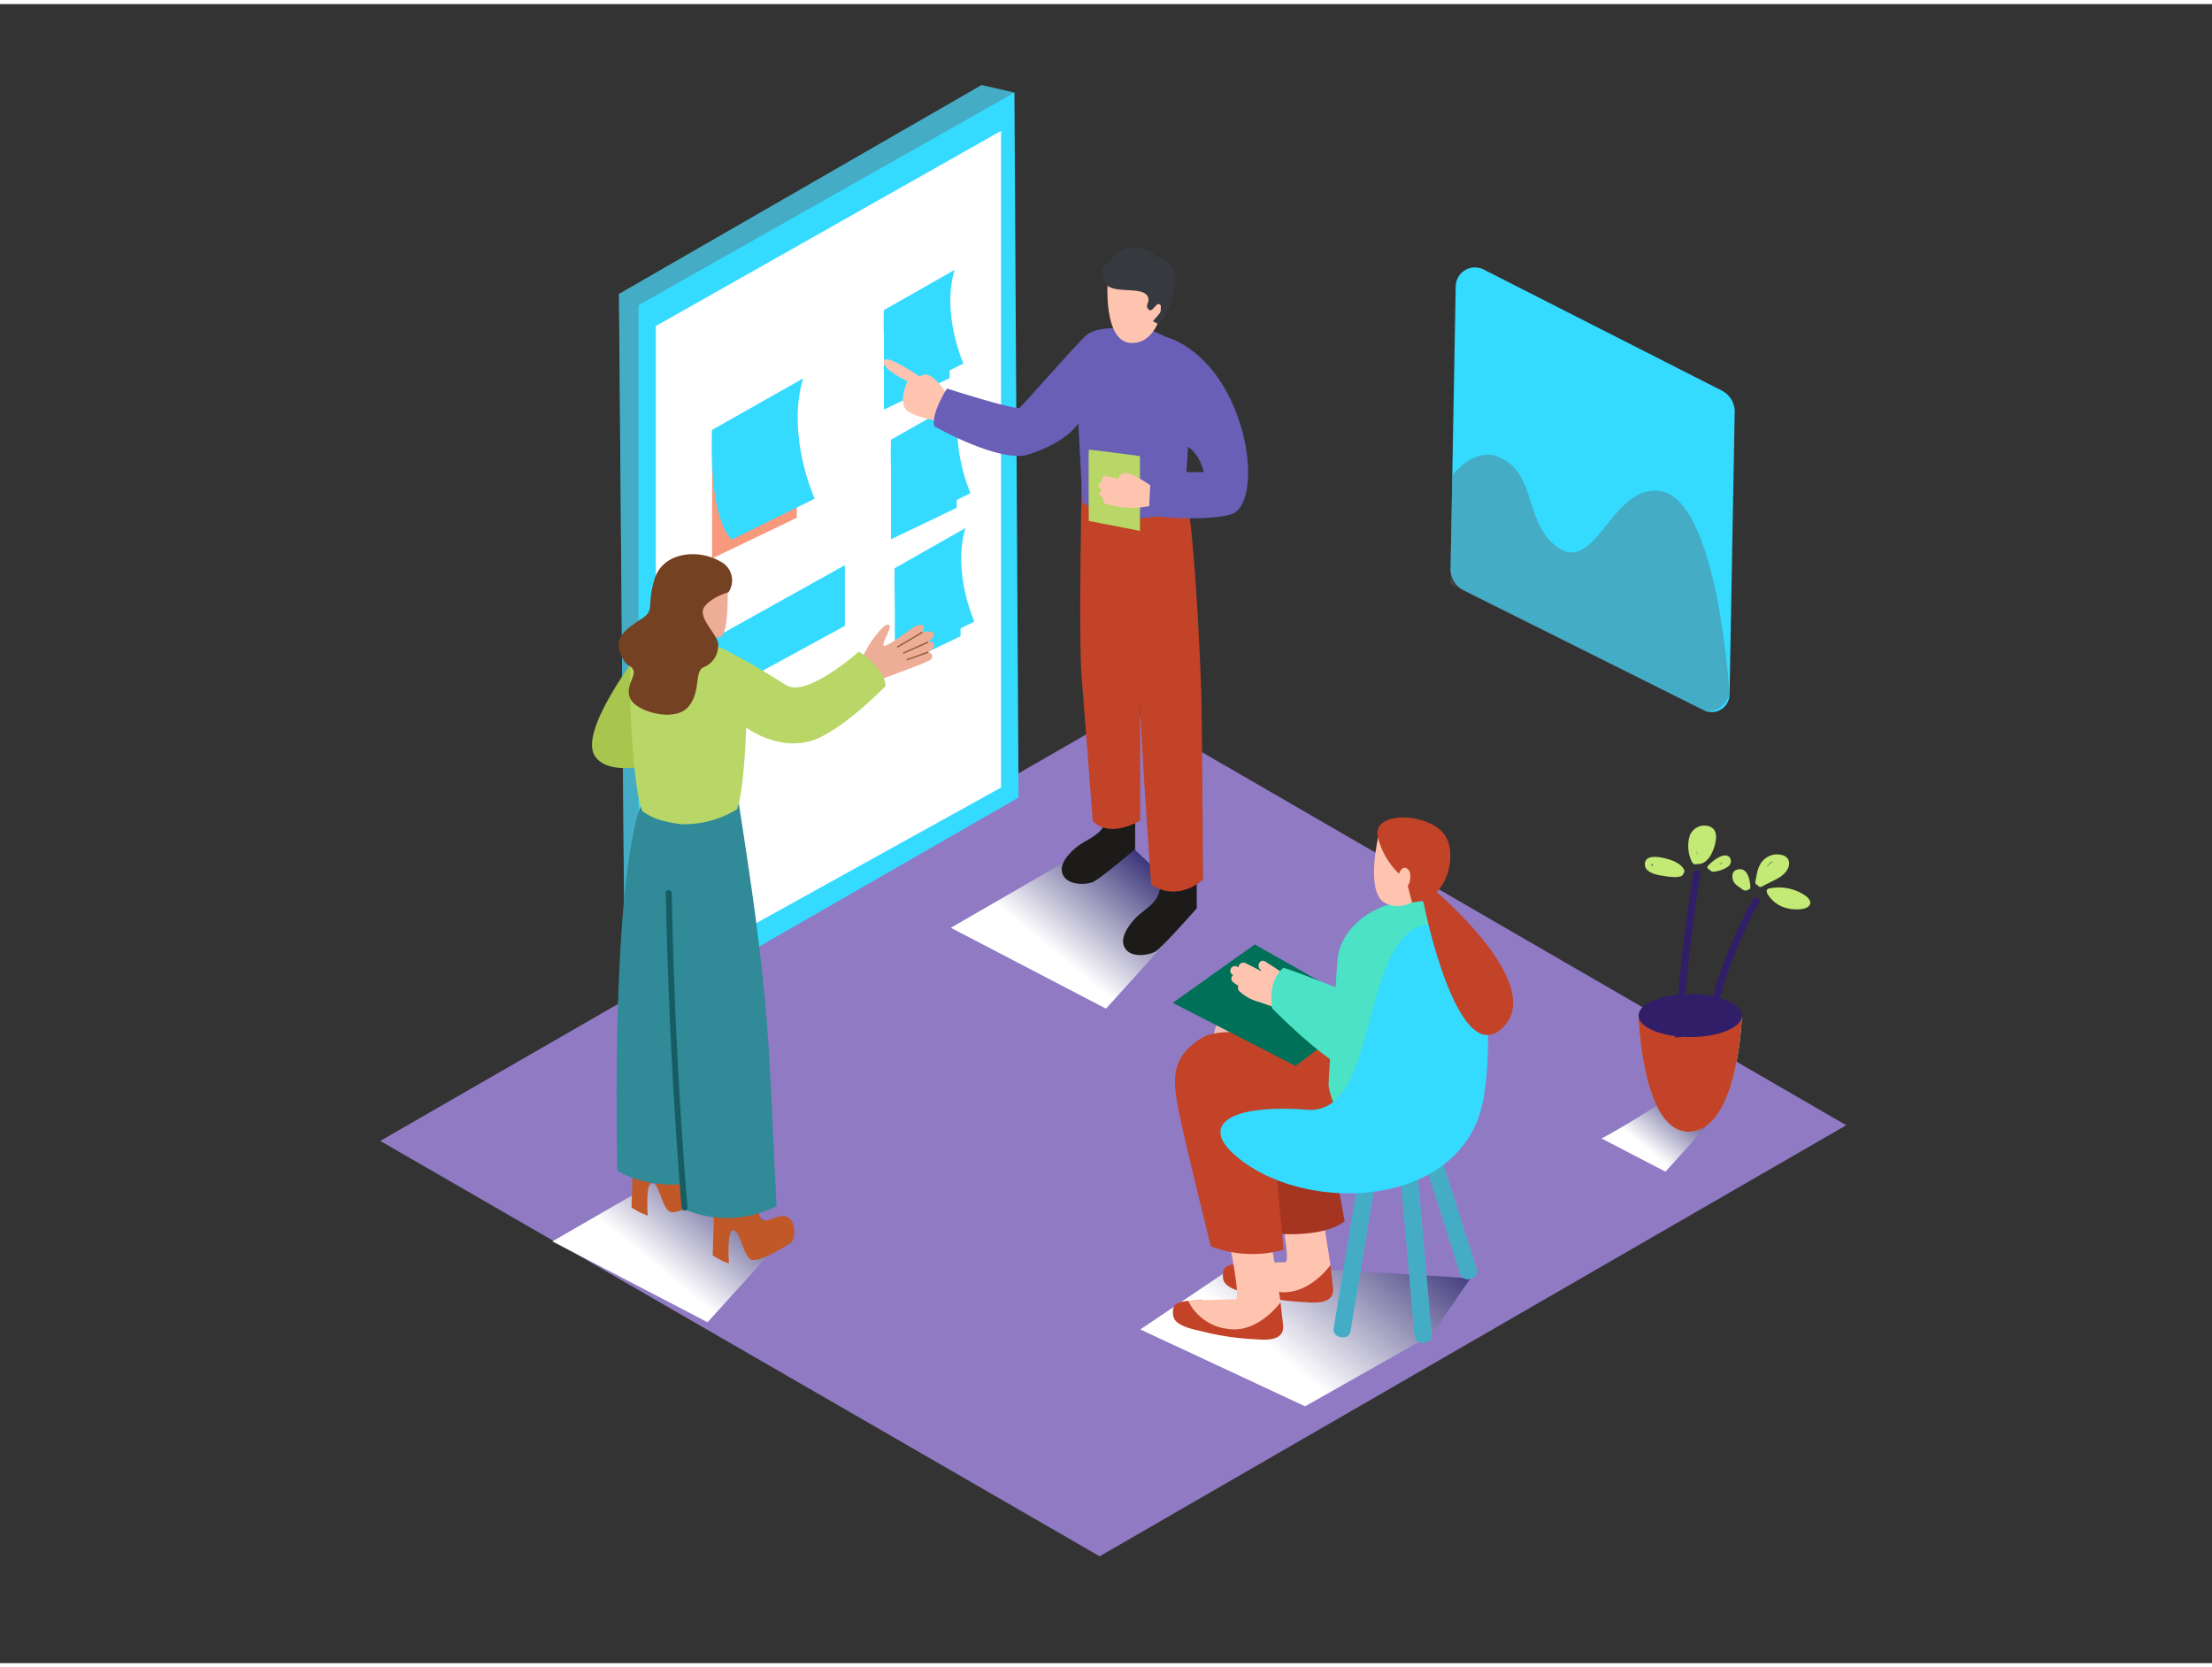 <svg xmlns="http://www.w3.org/2000/svg" xmlns:xlink="http://www.w3.org/1999/xlink" viewBox="0 0 400 300" width="406" height="306" class="illustration styles_illustrationTablet__1DWOa"><rect x="0" y="0" width="400" height="300" fill="#333333" stroke="none"/><defs><linearGradient id="linear-gradient" x1="135.03" y1="206.2" x2="117.59" y2="227.39" gradientUnits="userSpaceOnUse"><stop offset="0" stop-color="#1b1464"></stop><stop offset="1" stop-color="#fff"></stop></linearGradient><linearGradient id="linear-gradient-2" x1="255.34" y1="212.47" x2="229.94" y2="243.3" xlink:href="#linear-gradient"></linearGradient><linearGradient id="linear-gradient-3" x1="207.14" y1="149.52" x2="189.69" y2="170.71" xlink:href="#linear-gradient"></linearGradient><linearGradient id="linear-gradient-4" x1="307.11" y1="194.36" x2="297.15" y2="206.46" xlink:href="#linear-gradient"></linearGradient></defs><title>121-130</title><g style="isolation: isolate;"><g id="Layer_2" data-name="Layer 2"><polygon points="68.76 205.57 198.85 280.68 333.86 202.73 204.13 127.62 68.76 205.57" fill="#907ac4"></polygon><path d="M127.8,210.5a2.14,2.14,0,0,1-.6-1.92l-.41-.37-26.9,15.53,28.06,14.62,14.48-16C136.69,219.61,132.18,215.1,127.8,210.5Z" fill="url(#linear-gradient)" style="mix-blend-mode: multiply;"></path><path d="M223.87,227.78l-17.67,11.88L236,253.56l22.91-12.95,6.93-10.11C265.18,230.12,224.52,228.18,223.87,227.78Z" fill="url(#linear-gradient-2)" style="mix-blend-mode: multiply;"></path><polyline points="201.87 149.74 171.94 167.03 200 181.65 216.41 163.5" fill="url(#linear-gradient-3)" style="mix-blend-mode: multiply;"></polyline><polyline points="183.44 16.02 177.51 14.65 111.93 52.42 113.01 181.58 115.47 182.95" fill="#35daff"></polyline><polyline points="183.44 16.02 177.51 14.65 111.93 52.42 113.01 181.58 115.47 182.95" fill="#606060" opacity="0.36"></polyline><polygon points="183.44 16.02 184.19 143.48 115.47 182.95 115.47 54.45 183.44 16.02" fill="#35daff"></polygon><polygon points="181.02 22.93 181.02 141.67 118.59 176.25 118.59 58.22 181.02 22.93" fill="#fff"></polygon><polyline points="159.84 55.33 159.84 73.33 171.73 67.63 171.73 52.42" fill="#35daff"></polyline><path d="M172.62,48.07l-12.78,7.26s-.66,12,2.75,15.4L174.22,65S170.21,56.09,172.62,48.07Z" fill="#35daff"></path><polyline points="128.77 77.05 128.77 100.24 144.09 92.89 144.09 73.29" fill="#f8997c"></polyline><path d="M145.23,67.69,128.77,77s-.84,15.45,3.55,19.84l15-7.4S142.13,78,145.23,67.69Z" fill="#35daff"></path><polyline points="161.12 78.78 161.12 96.78 173.01 91.08 173.01 75.87" fill="#35daff"></polyline><path d="M173.9,71.52l-12.78,7.26s-.66,12,2.75,15.4l11.63-5.74S171.49,79.54,173.9,71.52Z" fill="#35daff"></path><polyline points="161.81 102.01 161.81 120.01 173.7 114.31 173.7 99.1" fill="#35daff"></polyline><path d="M174.58,94.75,161.81,102s-.66,12,2.75,15.4l11.63-5.74S172.18,102.77,174.58,94.75Z" fill="#35daff"></path><polygon points="152.78 101.46 127.95 115.3 127.95 125.97 152.78 112.44 152.78 101.46" fill="#35daff"></polygon><path d="M205.28,146.27l-5.17-.77a4.52,4.52,0,0,1-1.1,3.94c-1.27,1.37-3.19,2-4.58,3.2-1.13,1-2.84,2.76-2.35,4.45.66,2.29,4.07,2.2,5.44,1.71,1-.35,5.28-3.9,7.75-6Z" fill="#1c1b19"></path><path d="M216.41,157.8h-6.88a4.52,4.52,0,0,1-.51,4.06c-1.06,1.54-2.86,2.4-4.06,3.83-1,1.17-2.4,3.14-1.67,4.75,1,2.17,4.35,1.58,5.63.89,1-.55,5.59-5.68,7.49-7.84Z" fill="#1c1b19"></path><path d="M166.7,67.6s-6.1-4.16-6.77-3.24c-1,1.43,4.17,3.85,4.17,3.85s-1.51,3.16-.43,4.91S172,75.8,172,75.8l1.68-3.64a4.55,4.55,0,0,1-2.35-1.47c-.4-.74-2.29-3.37-3.63-3.67s-3.43,1.72-2.76,2.86,2.48-.31,2.48-.31" fill="#ffc4b0"></path><path d="M195.6,86.88s-.59,27.69,0,34.86,2,25.93,2,25.93,2.36,3.36,8.58,0V88.9Z" fill="#c24327"></path><path d="M204.22,88.79s2.1,42.84,2.67,51.56c.6,9.11,1.26,18.86,1.26,18.86s4.3,3.38,9.4-.89c0,0-.17-29-.32-33.79-.2-6.75-1.36-31.84-3-36.72" fill="#c24327"></path><path d="M195,75.8l.75,14.37c6.78,3.57,11.54,3.46,18.43,1.13l1.47-25.86s1.56-3.08-8.35-6.79l-5.07,0s-4-.37-5.84,1.28-11.32,12.51-12,13.05-13.15-3.46-13.15-3.46-2.92,4.47-2.28,6.84c0,0,11.93,6.75,17,5.09C193.1,79.18,195,75.8,195,75.8Z" fill="#6a5fb7"></path><path d="M200.3,50.23s-.82,10.79,4.2,11.05c3.73.19,5.15-4,5.32-4.93,0,0,1.11-7.39-4.17-7.76S200.3,50.23,200.3,50.23Z" fill="#ffc4b0"></path><path d="M208.84,45.66c-.16-.16-.3-1.47-3.76-1.62a4.14,4.14,0,0,0-4.25,2.46,2.31,2.31,0,0,0-1.57,2.41c.21,1.67,1,2.51,3.3,2.72s4.24.05,4.92,1.15-.58,1.6.21,2.42,1.42-1.74,2.23-.69-1.81,2.81-1.34,2.92a2.51,2.51,0,0,1,.94.55,13.47,13.47,0,0,0,2.88-7.51C212.81,45.66,208.84,45.66,208.84,45.66Z" fill="#36393e"></path><path d="M211,60.24s6.87,1.67,11.43,11.08,4,19.41.48,20.83-15.41.77-15.6,0-1.15-7.14,0-7.33,10.37-.19,10.37-.19-.86-4.28-4.18-5.23" fill="#6a5fb7"></path><path d="M196.88,93.46s-.05-12.77,0-12.87,9.26,1.15,9.26,1.15V95.26Z" fill="#b8d766"></path><path d="M208,87s-3.46-2.38-4.62-2.18-1.1,1.08-1.1,1.08-2.4-.83-2.78-.38a.86.86,0,0,0-.15.91s-.68.21-.72.56.15.69.76.84c0,0-.79.54-.47,1a1.63,1.63,0,0,0,.62.53.83.83,0,0,0,.27.95,15.76,15.76,0,0,0,8,.46Z" fill="#ffc4b0"></path><path d="M155.54,118.79s1.3-2.43,1.75-3.13,2.37-3.4,3.16-3.45c1.46-.09-1.22,3.4-.62,3.8s5.07-3.37,6-3.64c2.09-.59.91,1.23.91,1.23s1.77-.45,2.12.16-1.05,1.6-1.05,1.6,1-.38,1.08.51-1.07,1.3-1.07,1.3,1.28.32.51,1.34c-.39.52-8.77,3.4-9.61,3.85S155.54,118.79,155.54,118.79Z" fill="#eead97"></path><line x1="166.79" y1="113.6" x2="162.27" y2="116.27" fill="none" stroke="#8c6239" stroke-miterlimit="10" stroke-width="0.25"></line><line x1="167.85" y1="115.37" x2="163.34" y2="117.36" fill="none" stroke="#8c6239" stroke-miterlimit="10" stroke-width="0.25"></line><line x1="167.87" y1="117.18" x2="163.97" y2="118.58" fill="none" stroke="#8c6239" stroke-miterlimit="10" stroke-width="0.25"></line><path d="M127.92,210.79c-1.41-.91-3.34.66-4.55.52s-1.67-6.85-1.67-6.85l-7.08-.22-.42,13.36a12.6,12.6,0,0,0,2.94,1.48s-.47-6.12.81-6,1.77,4.85,3.3,5.33,6.28-2.53,7.07-3.07S129.33,211.7,127.92,210.79Z" fill="#c15827"></path><path d="M142.59,219.45c-1.41-.91-3.34.66-4.55.52s-1.67-6.85-1.67-6.85l-7.07-.22-.42,13.36a12.63,12.63,0,0,0,2.94,1.47s-.47-6.12.81-6,1.77,4.85,3.3,5.33,6.28-2.53,7.07-3.07S144,220.37,142.59,219.45Z" fill="#c15827"></path><path d="M115.93,144.87s-5.28,10-4.3,66.07c0,0,5.85,4,15.06,1.93,0,0,.33-65.33-.6-67.69S115.93,144.87,115.93,144.87Z" fill="#318a98"></path><path d="M133.47,143.69c2,12.95,4,25.9,5.08,39,.94,11.12,1.18,22.31,1.82,33.46l.07,1.22a19.8,19.8,0,0,1-17.12.38s-2.5-54.41-2.27-61.85.61-16.07,4.75-17.24S133.47,143.69,133.47,143.69Z" fill="#318a98"></path><path d="M115.47,117.4s-10.63,13.73-8,18.4,13.65,1,13.65,1" fill="#a8c64e"></path><path d="M155.31,117.09s-9.43,8.41-13.14,6.07c-13.37-8.44-16.22-8.39-16.22-8.39s-10-3.22-11.44,1.08.12,28.25,1.74,30.16l.09.08a13.76,13.76,0,0,0,2.59,1.32,23.52,23.52,0,0,0,4.29.89,18.24,18.24,0,0,0,10.05-2.7c1.31-3.37,1.67-14.77,1.67-14.77s5.36,4.08,11.46,2.48c5.42-1.42,13.75-10,13.75-10C159.93,119.88,155.31,117.09,155.31,117.09Z" fill="#b8d766"></path><path d="M131.57,105.36s.34,9-1.45,9.16-5.23-.76-5.22-2.53,0-5.82,1.63-6.39S130.74,103.74,131.57,105.36Z" fill="#eead97"></path><path d="M131.73,106.36a3.82,3.82,0,0,0-1.57-5.62c-3.83-2.22-10.23-1.75-11.79,3.22-1.47,4.68.1,5.53-2.16,7.07s-5.25,3.16-4.1,6.18,1.85,2,2.4,3.2-1.72,3.21-.39,5.42,7.84,4,10.27,1.33,1.08-6.52,2.87-7.25a4.2,4.2,0,0,0,2.57-4.48c-.39-1.68-3.76-4.67-2.45-6.45S131.73,106.36,131.73,106.36Z" fill="#744122"></path><path d="M121.47,160.75c0-.68-1.09-.72-1.08,0q.58,28.48,2.85,56.9c.05.67,1.13.71,1.08,0Q122,189.25,121.47,160.75Z" fill="#165c63"></path><rect x="254.37" y="206.67" width="3.1" height="35.42" rx="1.27" ry="1.27" transform="translate(-18.66 23.27) rotate(-5.02)" fill="#35daff"></rect><rect x="243.82" y="205.85" width="3.1" height="35.42" rx="1.27" ry="1.27" transform="translate(39.86 -37.11) rotate(9.41)" fill="#35daff"></rect><rect x="259.04" y="195.84" width="3.1" height="35.42" rx="1.27" ry="1.27" transform="translate(-52.47 89.03) rotate(-17.64)" fill="#35daff"></rect><rect x="254.37" y="206.67" width="3.1" height="35.42" rx="1.27" ry="1.27" transform="translate(-18.66 23.27) rotate(-5.02)" fill="#606060" opacity="0.36"></rect><rect x="243.82" y="205.85" width="3.1" height="35.42" rx="1.27" ry="1.27" transform="translate(39.86 -37.11) rotate(9.41)" fill="#606060" opacity="0.36"></rect><rect x="259.04" y="195.84" width="3.1" height="35.42" rx="1.27" ry="1.27" transform="translate(-52.47 89.03) rotate(-17.64)" fill="#606060" opacity="0.36"></rect><path d="M223.87,227.78c.51-.06,2.09-.12,2.67-.11a12.45,12.45,0,0,0,6.28,2.13,11.06,11.06,0,0,0,7.77-1.76l.47,4.17c.26,3.2-3.93,2.56-5.51,2.49a46.86,46.86,0,0,1-9.14-1.4c-1.18-.29-5-.9-5.23-2.86S221.58,228,223.87,227.78Z" fill="#c24327"></path><path d="M231.11,216.29s2.44,11.28,1.3,11.23-8.54.25-8.54.25a9.17,9.17,0,0,0,7.24,5.09c5.53.8,9.48-4.84,9.48-4.84L238.4,214" fill="#ffc4b0"></path><path d="M241.51,211.08l1.64,9s-2.58,2.65-11.27,2.34,0-15.86,0-15.86" fill="#a53421"></path><path d="M245.37,186.93s-9.69-7.78-16.13-8.7-9.79,6.07-9.34,10.74,15.87,7.23,15.87,7.23" fill="#edbab9"></path><path d="M214.84,234.49c.51-.06,2.09-.12,2.67-.11a12.45,12.45,0,0,0,6.28,2.13,11.06,11.06,0,0,0,7.77-1.76l.47,4.17c.26,3.2-3.93,2.56-5.51,2.49a46.86,46.86,0,0,1-9.14-1.4c-1.18-.29-5-.9-5.23-2.86S212.56,234.75,214.84,234.49Z" fill="#c24327"></path><path d="M222.09,223s2.44,11.28,1.3,11.23-8.54.25-8.54.25a9.17,9.17,0,0,0,7.24,5.09c5.53.8,9.48-4.84,9.48-4.84l-2.19-14.07" fill="#ffc4b0"></path><path d="M244.76,187.29s-9.69-7.78-16.13-8.7-9.79,6.07-9.34,10.74,15.87,7.23,15.87,7.23" fill="#edbab9"></path><path d="M241.91,190.64c-1.26-1.17-18.81-7.17-24.61-3.66s-5.07,7.91-4.34,12.18,6,25.47,6,25.47a20.92,20.92,0,0,0,13.16.62l-1.62-17.09,21.92-12" fill="#c24327"></path><polygon points="239.46 188.1 234.26 192 212.07 180.6 226.91 170.04 247.69 181.83 239.46 188.1" fill="#007058"></polygon><path d="M261.61,175.39S262,162.32,256,162.1s-13.73,4.07-14.16,11-1.59,19.85-1.59,22.27,4.36,11.38,4.36,11.38" fill="#4be2c5"></path><path d="M223,175.6l-.1-.06a.85.85,0,0,1,.86-1.47l.21.12a.86.86,0,0,1,1.27-.76c1,.49,2,1,2.92,1.49l-.37-.45c-.56-.7.14-1.89,1-1.34q1.75,1.1,3.45,2.28a.9.9,0,0,1,.18,1.29l.17.14a.92.92,0,0,1,.25,1.17,1,1,0,0,1-.09.78c.53.39.23,1.18-.34,1.4l-.07.08,1,.35c1,.36.59,2-.45,1.64l-5.17-1.81a8.06,8.06,0,0,1-3.64-2,.83.83,0,0,1-.14-.93,5.4,5.4,0,0,1-1-.71A.76.76,0,0,1,223,175.6Z" fill="#ffc4b0"></path><path d="M244.16,178.85s-9.3-3.78-12.07-4.59c0,0-2.87,2-2.07,7.31,0,0,8.38,8.57,13.58,11.14" fill="#4be2c5"></path><path d="M251.4,160.23a.88.88,0,0,1,.06-1.13,3.48,3.48,0,0,1,1.46-1.16,1.29,1.29,0,0,1,1.64.93A2.18,2.18,0,0,1,252,161.3a.87.87,0,0,1-.6-1Z" fill="#ff666d"></path><path d="M267,202.27a19.66,19.66,0,0,0,.93-2.78c1.84-7.22,3.05-34.33-9.14-33.22-13.37,1.21-8.85,34.69-22.41,33.66s-19.1,2.5-13.56,7.75C233.88,218.16,260.17,218.4,267,202.27Z" fill="#35daff"></path><path d="M249.3,150.25s-2.44,10.1,1,12.2c2.43,1.49,6.42.52,7.78-3.42S252.89,147.75,249.3,150.25Z" fill="#ffc4b0"></path><path d="M254.27,158.34a13.67,13.67,0,0,1-5.13-7.83c-1-4.94,10.33-4.31,12.51.41,1.7,3.68-.05,11.3-6.31,11.5Z" fill="#c24327"></path><path d="M258.54,159.52c.82.57,22.09,18.42,12.71,26-7.82,6.33-13.85-22.26-14.06-24.47" fill="#c24327"></path><path d="M252.91,157.44s.62-2,1.69-1c.88.79.27,3.49-.49,3.2" fill="#ffc4b0"></path><path d="M313.69,73.75l-.93,51.12a3.22,3.22,0,0,1-4.65,2.82L264.67,106a4.26,4.26,0,0,1-2.36-3.89L263.24,51a3.48,3.48,0,0,1,5.06-3l43.07,21.9A4.26,4.26,0,0,1,313.69,73.75Z" fill="#35daff"></path><path d="M269.85,81.5c8.27,2.33,5.41,11.51,11.36,16.39,7.23,5.94,10-10.92,18.84-9.86,10.65,1.27,12.71,36.84,12.71,36.84-1.69,4-4.65,2.82-4.65,2.82l-45.85-22.84.36-19.68C264.54,82.94,266.92,81.2,269.85,81.5Z" fill="#606060" opacity="0.36"></path><path d="M302.91,197.13c-4.32,2.71-8.75,5.57-13.3,8l11.56,6,8.27-9.14A24.4,24.4,0,0,1,302.91,197.13Z" fill="url(#linear-gradient-4)" style="mix-blend-mode: multiply;"></path><path d="M315,182.9s-.59,20.54-9.36,21-9.36-21-9.36-21" fill="#6de2fc"></path><path d="M315,182.9s-.59,20.54-9.36,21-9.36-21-9.36-21" fill="#c24327"></path><ellipse cx="305.66" cy="182.9" rx="9.36" ry="3.89" fill="#311e69"></ellipse><path d="M308.21,185.55A83.94,83.94,0,0,1,317,161.86c.34-.61,1.46-.08,1.13.53a83,83,0,0,0-8.64,23.44C309.34,186.49,308.08,186.21,308.21,185.55Z" fill="#311e69"></path><path d="M302.86,186.85q1-14.91,3.34-29.73c.11-.66,1.41-.67,1.31,0q-2.37,14.78-3.34,29.68Z" fill="#311e69"></path><path d="M319.88,159.93a8.56,8.56,0,0,1,4.62.29c1.05.37,3.23,1.43,2.8,2.57s-3.07,1-4.12.71a5.65,5.65,0,0,1-3.62-2.69.5.5,0,0,1,0-.12A.48.48,0,0,1,319.88,159.93Z" fill="#c3ea75"></path><path d="M317.82,159.31a.61.61,0,0,0,.88.22c1.43-.84,3.22-1.37,4.23-2.61.7-.86,1-2.28-.28-2.91a3.47,3.47,0,0,0-3.67.69c-1.17,1.08-1.28,2.66-1.56,4A.54.54,0,0,0,317.82,159.31Zm2.7-4.34,0,.13a4.42,4.42,0,0,0-1.09,1A3,3,0,0,1,320.52,155Z" fill="#c3ea75"></path><path d="M314,156.56c2.11-.76,2.47,2.14,2.53,3.11a.48.48,0,0,1-.43.48.78.78,0,0,1-.91,0c-.71-.51-1.61-1-1.83-1.78C313.19,157.78,313.19,156.85,314,156.56Z" fill="#c3ea75"></path><path d="M306,155.2a.77.77,0,0,0,1,.28.85.85,0,0,0,.33,0c1.63-.2,2.46-2.27,2.75-3.36s.61-2.87-1-3.44a2.85,2.85,0,0,0-3.51,1.67A6.49,6.49,0,0,0,306,155.2Zm.88-1.48a2.74,2.74,0,0,1,0-.84,4,4,0,0,0,0,.57v0C307,153.57,306.93,153.65,306.9,153.73Z" fill="#c3ea75"></path><path d="M297.44,155.49c-.06,1.34,1.6,1.88,3,2.1.85.13,3.91.74,4-.46a.47.47,0,0,0,.11-.58c-.68-1.27-2.29-1.83-3.86-2.17C299.33,154.09,297.5,154,297.44,155.49Zm1.28-.06a1.68,1.68,0,0,0,.17.22.52.52,0,0,0-.09.24A.34.34,0,0,1,298.72,155.43Z" fill="#c3ea75"></path><path d="M309.17,156.52a.71.71,0,0,0,.77.36,5.44,5.44,0,0,0,2.48-.87,1.21,1.21,0,0,0,.38-1.69c-1-1.21-3.33.83-3.93,1.49C308.58,156.12,308.82,156.42,309.17,156.52Zm1.83-1-.11,0,.66-.36h0A1.57,1.57,0,0,1,311,155.53Z" fill="#c3ea75"></path></g></g></svg>